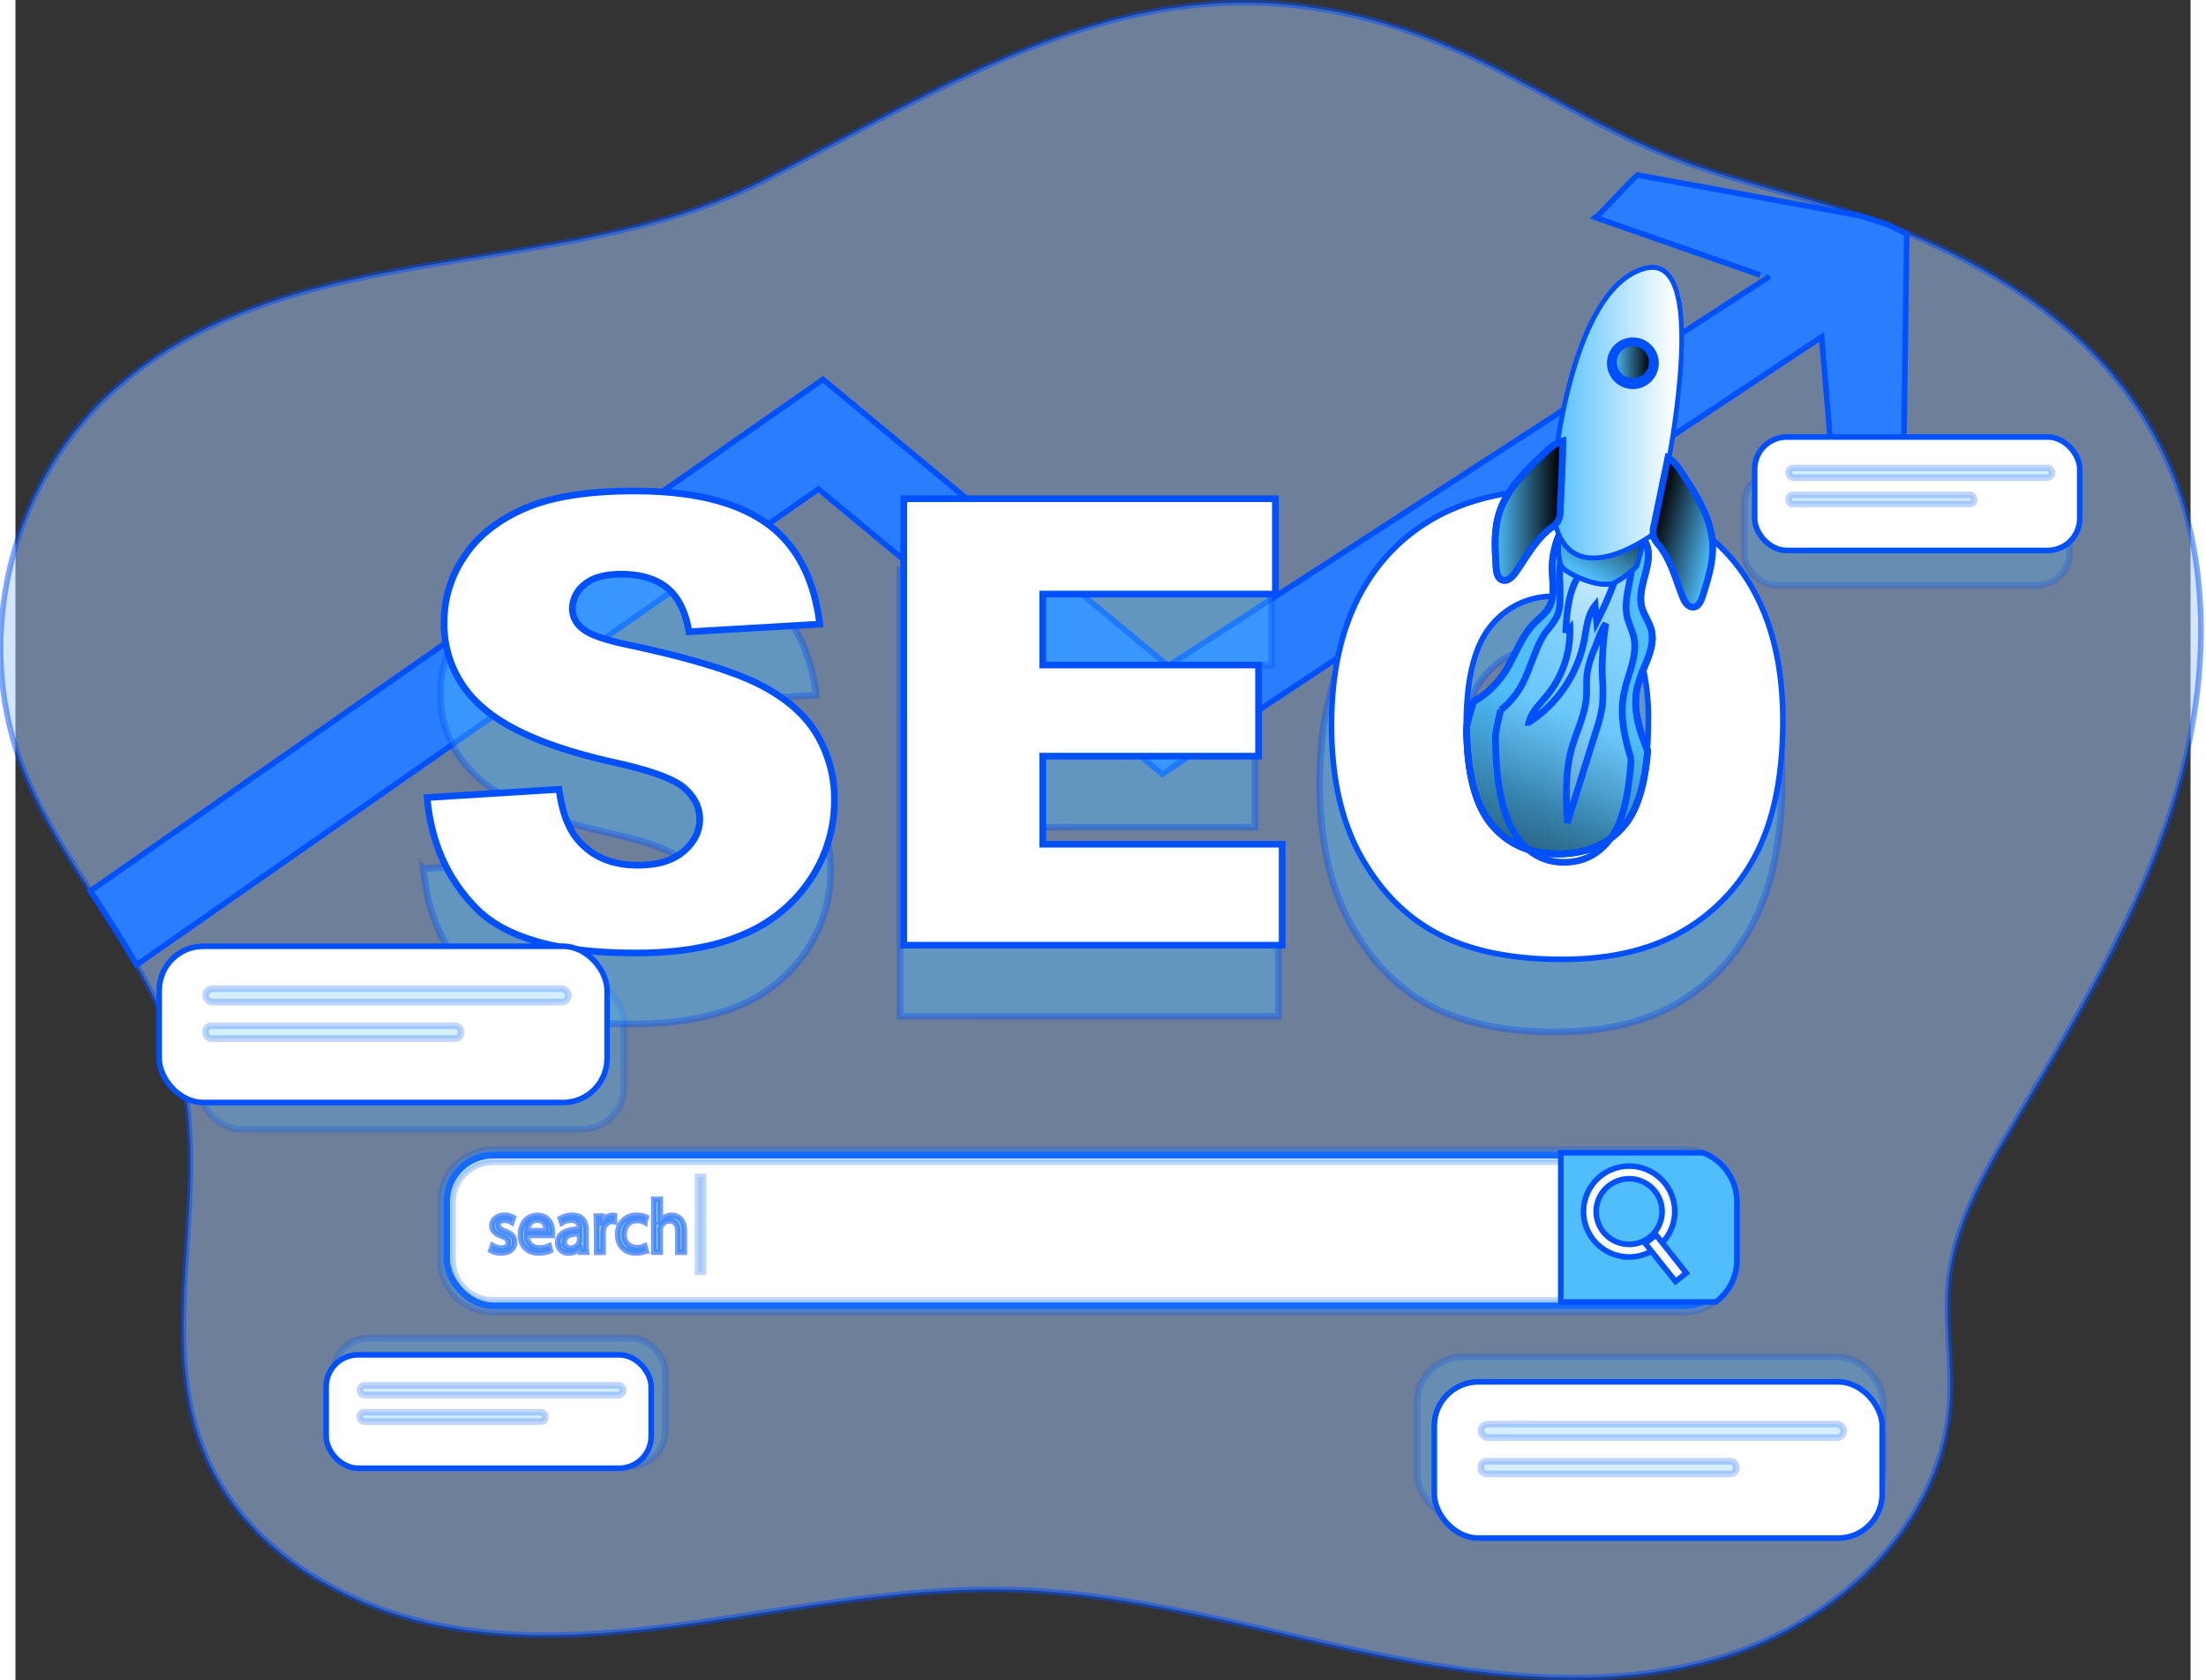 <svg xmlns="http://www.w3.org/2000/svg" xmlns:svg="http://www.w3.org/2000/svg" xmlns:xlink="http://www.w3.org/1999/xlink" id="svg6622" width="335.856" height="255.849" version="1.1" viewBox="0 0 563.765 435.562"><rect x="0" y="0" width="563.765" height="435.562" fill="#333333" stroke="none"/><style id="style6479">.D{opacity:.24}.E{fill:#4fbefb}.F{stroke-width:2.078}.G{stroke-width:1.449}.H{fill:#fff}</style><defs id="defs6504"><linearGradient id="A" x1="486.03" x2="449.74" y1="221.36" y2="315.1" gradientUnits="userSpaceOnUse"><stop id="stop6481" offset="0" stop-color="#010101" stop-opacity="0"/><stop id="stop6483" offset=".95" stop-color="#010101"/></linearGradient><linearGradient id="B" x1="475.54" x2="566.26" y1="295.98" y2="121.93" gradientUnits="userSpaceOnUse"><stop id="stop6486" offset="0" stop-color="#fff" stop-opacity="0"/><stop id="stop6488" offset=".95" stop-color="#fff"/></linearGradient><linearGradient id="C" x1="485.73" x2="502.36" y1="265.76" y2="169.38" xlink:href="#B"/><linearGradient id="D" x1="434.189" x2="443.067" y1="201.574" y2="184.589" xlink:href="#A"/><linearGradient id="E" x1="426.771" x2="455.477" y1="167.692" y2="167.692" xlink:href="#B"/><linearGradient id="F" x1="462.82" x2="483.76" y1="158.03" y2="158.03" xlink:href="#A"/><linearGradient id="G" x1="447.78" x2="468.73" y1="205.13" y2="205.13" gradientTransform="matrix(-0.97,-0.24,-0.24,0.97,1017.13,122.17)" xlink:href="#A"/><linearGradient id="H" x1="521.62" x2="281.23" y1="265.18" y2="322.26" xlink:href="#B"/><linearGradient id="I" x1="453.304" x2="463.061" y1="148.335" y2="148.335" gradientTransform="translate(0.982,-9.436)" xlink:href="#A"/><path id="J" d="m 510.03,232.73 q -1.28,15.9 -7,23 -7.37,9.12 -20.82,9.14 -13,0 -20.66,-9.34 c -5,-6.2 -7.53,-16.27 -7.57,-30.33 a 79.16,79.16 0 0 1 2.17,-7.73 27.88,27.88 0 0 0 9.18,-8.5 c 3.51,-5.19 5.32,-11.55 9.71,-16 1.49,-1.49 3.22,-2.78 4.31,-4.56 a 9.14,9.14 0 0 0 1.25,-3.78 c 0.36,-2.66 -0.08,-5.56 -0.12,-8.3 a 26.72,26.72 0 0 1 3.94,-14.21 c 8.34,0.12 16.55,3.9 24.73,5.39 3.58,6 -2.66,13.74 -0.93,20.54 0.61,2.42 2.22,4.47 2.9,6.89 1.13,4.11 -0.6,8.13 -2.29,12.24 a 41.35,41.35 0 0 0 -1.94,5.68 c -1.6,6.62 0.5,13.4 3.14,19.87 z"/><path id="K" d="m 477.73,140.52 c -5.55,5.27 -11.31,10.86 -13.62,18.16 -1.73,5.43 -1.36,11.27 -1,17 0.11,1.53 0.43,3.37 1.86,3.92 1.62,0.62 3.2,-0.94 4.19,-2.36 3.36,-4.82 6.19,-10.19 10.84,-13.77 a 8.74,8.74 0 0 0 2.14,-2 7.17,7.17 0 0 0 0.81,-3.73 c 0.26,-7.1 0.74,-14.33 0.78,-21.37 -2.38,0.62 -4.16,2.39 -6,4.15 z"/><linearGradient id="L" xlink:href="#A"/><linearGradient id="M" xlink:href="#B"/><path id="N" d="m 428.352,192.762 c 0,0 -0.406,5.534 0.712,7.156 1.118,1.622 8.679,4.773 11.605,3.366 a 19.792,18.715 0 0 0 4.948,-3.528 l 1.474,-5.116 z"/><path id="O" d="m 426.771,183.822 c 0,0 3.225,-41.738 20.447,-46.309 17.222,-4.571 2.136,55.471 2.136,55.471 0,0 -22.583,16.285 -22.583,-9.162 z"/></defs><g id="g6620" stroke="#0050ff" transform="translate(-39.948,-45.026)"><g id="g6510" class="G"><path id="path6506" fill="#acf" d="m 599.919,251.004 c -9.13,30.534 -25.942,58.126 -42.194,85.543 -7.482,12.55 -15.063,25.642 -16.678,40.143 -1.18,10.767 0.979,21.667 0.201,32.451 -2.184,30.809 -28.645,55.91 -58.252,65.16 -29.607,9.25 -61.675,5.533 -92.053,-0.833 -30.378,-6.366 -60.42,-15.301 -91.426,-16.342 -22.31,-0.742 -44.487,2.584 -66.53,6.009 -26.729,4.167 -54.027,8.334 -80.647,3.658 C 125.72,462.117 99.418,446.8 89.074,421.891 76.195,390.915 90.748,354.873 82.797,322.28 80.471,312.629 76.286,303.755 71.34,295.129 67.633,288.62 63.49,282.278 59.381,275.962 52.201,264.853 45.155,253.611 40.811,241.261 29.421,208.877 39.154,170.184 64.569,146.958 110.596,104.841 181.443,119.074 234.449,91.548 292.928,61.147 341.566,27.922 410.856,56.88 c 19.173,8.025 36.528,19.909 55.776,27.826 16.142,6.667 33.399,10.301 50.01,15.734 l 1.498,0.516 a 188.157,187.372 0 0 1 23.867,9.801 c 21.759,10.834 41.005,26.242 52.436,47.318 15.248,27.984 14.578,62.385 5.473,92.928 z" opacity=".501"/><path id="path6508" fill="#2a7fff" d="m 530.16,105.659 -0.954,68.51 -16.837,9.209 -4.268,-51.027 L 337.192,245.687 248.076,171.794 71.342,295.13 c -3.707,-6.509 -7.85,-12.851 -11.959,-19.167 L 249.255,143.368 338.731,217.628 494.1,117.001 c 0.167,0.049 -44.596,-15.591 -44.596,-15.591 1.322,-0.942 9.456,-10 10.879,-11.025 l 57.742,10.567 c 8.159,2.717 4.319,0.884 12.034,4.709 z" opacity=".987"/></g><g id="g6530" class="F" transform="matrix(0.837,0,0,0.833,36.093,45.74)"><g id="g6522" class="E"><rect id="rect6512" width="100.68" height="35.27" x="539.97" y="146.03" class="D" rx="9.9"/><rect id="rect6514" width="144.33" height="50.56" x="438.61" y="421.36" class="D" rx="14.19"/><rect id="rect6516" width="131.43" height="46.56" x="61.58" y="304" class="D" rx="12.99"/><rect id="rect6518" width="102.57" height="39.78" x="103.23" y="415.5" class="D" rx="10.61"/><path id="path6520" d="m 408.46,242.81 q 0,-36.75 18.85,-57.22 18.85,-20.47 52.51,-20.47 34.5,0 53.16,20.11 18.66,20.11 18.67,56.35 0,26.31 -8.16,43.15 a 61,61 0 0 1 -23.57,26.2 q -15.4,9.33 -38.41,9.33 -23.37,0 -38.69,-8.09 -15.32,-8.09 -24.79,-25.55 -9.57,-17.5 -9.57,-43.81 z m 42.7,0.21 q 0,22.73 7.78,32.65 7.78,9.92 21.16,9.93 13.76,0 21.3,-9.73 7.54,-9.73 7.54,-34.9 0,-21.19 -7.87,-31 -7.87,-9.81 -21.35,-9.71 a 25.1,25.1 0 0 0 -20.69,9.9 q -7.86,9.93 -7.87,32.86 z m -320.22,26.41 40.86,-2.56 q 1.33,10 5.41,15.17 6.63,8.45 19,8.44 9.2,0 14.17,-4.32 4.97,-4.32 5,-10 0,-5.4 -4.74,-9.67 -4.74,-4.27 -22,-8.06 -28.25,-6.35 -40.29,-16.87 a 33.94,33.94 0 0 1 -12.13,-26.83 36.44,36.44 0 0 1 6.21,-20.24 q 6.21,-9.53 18.67,-15 12.46,-5.47 34.18,-5.45 26.64,0 40.62,9.91 13.98,9.91 16.64,31.52 l -40.51,2.39 q -1.62,-9.39 -6.78,-13.65 -5.16,-4.26 -14.27,-4.27 -7.48,0 -11.28,3.18 a 9.73,9.73 0 0 0 -3.79,7.73 7.73,7.73 0 0 0 3.13,6 q 3,2.74 14.41,5.12 28.16,6.06 40.34,12.27 12.18,6.21 17.72,15.41 a 39,39 0 0 1 5.52,20.54 44.07,44.07 0 0 1 -7.4,24.65 46.2,46.2 0 0 1 -20.66,17.11 q -13.27,5.83 -33.47,5.83 -35.44,0 -49.1,-13.65 -13.66,-13.65 -15.46,-34.7 z m 147.61,-93 h 115.09 v 29.68 h -72.05 v 22.08 h 66.83 v 28.35 h -66.83 v 27.4 h 74.13 v 31.47 H 278.55 Z" opacity=".37"/></g><g id="g6528" class="H"><path id="path6524" d="m 132.08,247.32 40.86,-2.56 q 1.32,10 5.4,15.17 6.65,8.44 19,8.44 9.19,0 14.17,-4.32 4.98,-4.32 5,-10 0,-5.4 -4.74,-9.67 -4.74,-4.27 -22,-8.06 -28.26,-6.35 -40.29,-16.87 a 34,34 0 0 1 -12.14,-26.83 36.44,36.44 0 0 1 6.21,-20.24 q 6.21,-9.52 18.68,-15 12.47,-5.48 34.17,-5.45 26.64,0 40.63,9.91 13.99,9.91 16.63,31.52 l -40.48,2.37 q -1.6,-9.39 -6.78,-13.65 -5.18,-4.26 -14.26,-4.27 -7.5,0 -11.28,3.18 a 9.73,9.73 0 0 0 -3.8,7.72 7.73,7.73 0 0 0 3.13,6 q 3,2.76 14.41,5.13 28.15,6.06 40.34,12.27 12.19,6.21 17.73,15.41 a 39.12,39.12 0 0 1 5.54,20.57 44.14,44.14 0 0 1 -7.39,24.65 46.29,46.29 0 0 1 -20.67,17.11 q -13.27,5.84 -33.46,5.83 -35.46,0 -49.11,-13.65 -13.65,-13.65 -15.5,-34.71 z m 147.6,-93 h 115.09 v 29.67 h -72.05 v 22.09 h 66.84 v 28.35 h -66.84 v 27.4 h 74.14 v 31.43 H 279.68 Z"/><rect id="rect6526" width="397.62" height="46.87" x="138.15" y="358.59" rx="14.43"/></g></g><g id="g6538" class="E G"><path id="path6532" d="m 477.379,343.832 c -1.606,-0.63 -3.307,-0.949 -5.021,-0.942 h -308.57 c -7.597,0.004 -13.76,6.126 -13.783,13.693 v 15.001 c 0.019,7.569 6.183,13.696 13.783,13.7 h 308.604 c 7.576,-0.05 13.703,-6.156 13.749,-13.7 v -15.001 c -0.004,-5.642 -3.482,-10.704 -8.762,-12.75 z m 5.398,27.784 c -0.013,5.706 -4.656,10.329 -10.385,10.342 H 163.788 c -5.741,0 -10.4,-4.625 -10.419,-10.342 v -15.001 c 0.024,-5.713 4.682,-10.334 10.419,-10.334 h 308.604 c 5.727,0.014 10.367,4.631 10.385,10.334 z" class="D"/><path id="path6534" d="m 163.637,367.858 c 0.684,0.422 1.459,0.654 2.251,0.675 1.239,0 1.816,-0.616 1.816,-1.391 0,-0.775 -0.485,-1.25 -1.741,-1.717 -1.674,-0.6 -2.511,-1.525 -2.511,-2.642 0,-1.508 1.221,-2.742 3.238,-2.742 a 4.71,4.71 0 0 1 2.31,0.576 l -0.427,1.242 a 3.65,3.65 0 0 0 -1.916,-0.542 c -1.012,0 -1.573,0.576 -1.573,1.275 0,0.699 0.561,1.117 1.782,1.583 1.632,0.608 2.46,1.425 2.46,2.816 0,1.666 -1.28,2.8 -3.506,2.8 a 5.4,5.4 0 0 1 -2.637,-0.641 z m 8.887,-2.626 a 2.99,2.99 0 0 0 0.847,2.341 3.01,3.01 0 0 0 2.332,0.893 c 0.892,0.031 1.781,-0.135 2.602,-0.483 l 0.293,1.217 c -0.993,0.414 -2.055,0.613 -3.122,0.583 -2.895,0 -4.619,-1.892 -4.619,-4.716 0,-2.824 1.674,-5 4.402,-5 3.063,0 3.874,2.684 3.874,4.4 a 7.23,7.23 0 0 1 -0.051,0.792 z m 5.021,-1.217 c 0,-1.083 -0.451,-2.758 -2.369,-2.758 -1.724,0 -2.511,1.575 -2.619,2.758 z m 8.896,5.576 -0.134,-1.175 h -0.059 a 3.51,3.51 0 0 1 -2.87,1.391 2.68,2.68 0 0 1 -2.025,-0.716 c -0.539,-0.496 -0.848,-1.214 -0.845,-1.968 0,-2.258 2.017,-3.492 5.641,-3.475 v -0.183 a 1.92,1.92 0 0 0 -0.534,-1.598 c -0.425,-0.427 -1.008,-0.634 -1.592,-0.568 -0.859,0.001 -1.702,0.242 -2.444,0.699 l -0.394,-1.125 c 0.932,-0.558 2.001,-0.847 3.088,-0.833 2.87,0 3.565,1.95 3.565,3.816 v 3.5 a 13.03,13.03 0 0 0 0.15,2.233 z m -0.252,-4.767 c -1.858,-0.042 -3.975,0.292 -3.975,2.108 -0.035,0.436 0.122,0.865 0.431,1.176 a 1.51,1.51 0 0 0 1.175,0.441 c 1.017,0.03 1.935,-0.602 2.267,-1.559 a 1.79,1.79 0 0 0 0.1,-0.542 z m 4.394,-1.659 -0.075,-2.917 h 1.489 l 0.059,1.833 h 0.075 c 0.333,-1.17 1.382,-1.994 2.602,-2.041 a 1.74,1.74 0 0 1 0.485,0.058 v 1.601 a 2.4,2.4 0 0 0 -0.585,-0.058 2.39,2.39 0 0 0 -2.285,2.184 4.38,4.38 0 0 0 -0.075,0.792 v 5 h -1.674 z m 12.829,6.083 a 6.26,6.26 0 0 1 -2.694,0.542 c -2.828,0 -4.67,-1.916 -4.67,-4.775 -0.058,-1.356 0.456,-2.671 1.403,-3.591 0.957,-0.946 2.272,-1.442 3.618,-1.368 a 5.75,5.75 0 0 1 2.369,0.483 l -0.394,1.317 a 3.93,3.93 0 0 0 -1.975,-0.451 c -2.151,0 -3.348,1.583 -3.348,3.533 -0.083,0.906 0.223,1.805 0.845,2.472 a 3.23,3.23 0 0 0 2.411,1.027 4.9,4.9 0 0 0 2.092,-0.467 z m 1.991,-13.358 h 1.674 v 5.833 a 3.24,3.24 0 0 1 1.221,-1.2 3.6,3.6 0 0 1 1.749,-0.475 c 1.264,0 3.272,0.766 3.272,3.992 v 5.558 h -1.674 v -5.366 c 0,-1.5 -0.561,-2.775 -2.168,-2.775 -1.039,0.017 -1.955,0.685 -2.285,1.666 a 1.97,1.97 0 0 0 -0.118,0.833 v 5.634 H 205.4 Z" opacity=".56"/><path id="path6536" d="m 486.141,356.583 v 15.001 a 13.51,13.51 0 0 1 -5.489,10.908 h -40.168 v -38.66 h 36.905 c 5.277,2.049 8.751,7.111 8.753,12.75 z"/></g><g id="g6544" class="G H"><path id="path6540" d="m 458.208,370.832 c -4.784,0.004 -9.099,-2.865 -10.932,-7.265 a 11.74,11.74 0 0 1 2.561,-12.836 c 3.383,-3.368 8.471,-4.376 12.89,-2.551 4.419,1.825 7.299,6.121 7.296,10.886 -0.014,6.493 -5.297,11.753 -11.817,11.768 z m 0,-20.267 c -3.453,-0.004 -6.568,2.066 -7.892,5.241 -1.324,3.175 -0.596,6.833 1.845,9.266 2.441,2.433 6.112,3.162 9.304,1.847 3.192,-1.315 5.271,-4.416 5.272,-7.855 0,-4.69 -3.817,-8.496 -8.528,-8.501 z"/><path id="path6542" d="m 462.381,367.314 2.783,-2.192 7.844,9.876 -2.783,2.192 z m 20.463,-179.578 q -15.281,-15.75 -43.441,-15.776 -27.508,0 -42.939,16.042 c -10.243,10.741 -15.406,25.676 -15.406,44.909 q 0,20.642 7.791,34.368 7.791,13.726 20.319,20.068 12.494,6.35 31.616,6.342 18.803,0 31.374,-7.351 c 8.301,-4.814 14.995,-11.956 19.248,-20.534 q 6.611,-13.251 6.637,-33.868 0.016,-28.384 -15.197,-44.201 z M 415.98,233.08 q 0,-18.025 6.369,-25.776 c 3.855,-4.835 9.701,-7.671 15.9,-7.717 a 5.48,5.48 0 0 1 1.046,-0.067 q 11.004,0 17.456,7.65 c 2.575,3.279 4.33,7.12 5.121,11.208 0.927,4.302 1.368,8.693 1.314,13.092 0,2.95 -0.1,5.667 -0.301,8.217 q -1.071,13.251 -5.858,19.167 -6.168,7.601 -17.424,7.617 -10.879,0 -17.29,-7.784 c -4.185,-5.167 -6.302,-13.559 -6.334,-25.276 z"/></g><use id="use6546" width="100%" height="100%" x="0" y="0" class="E F" transform="matrix(0.837,0,0,0.833,36.093,45.74)" xlink:href="#J"/><g id="g6554" class="F" transform="matrix(0.837,0,0,0.833,34.445,5.956)"><use id="use6548" width="100%" height="100%" x="1.97" y="47.74" fill="url(#L)" xlink:href="#J" style="fill:url(#L)"/><path id="path6550" fill="url(#M)" d="m 506.89,283.07 q -1,15.89 -5.25,23 c -3.68,6.08 -8.87,9.15 -15.6,9.15 q -9.78,0 -15.48,-9.35 c -3.74,-6.2 -5.64,-16.27 -5.67,-30.32 q 0.67,-4 1.63,-7.73 a 25.16,25.16 0 0 0 6.88,-8.5 c 2.62,-5.2 4,-11.56 7.27,-16 a 26.11,26.11 0 0 0 3.23,-4.55 11.46,11.46 0 0 0 0.93,-3.79 76.65,76.65 0 0 0 -0.09,-8.29 33.79,33.79 0 0 1 3,-14.22 c 6.24,0.12 12.4,3.91 18.52,5.4 2.69,6 -2,13.73 -0.69,20.54 0.45,2.41 1.66,4.47 2.17,6.88 0.85,4.11 -0.45,8.14 -1.72,12.25 a 53.49,53.49 0 0 0 -1.45,5.67 c -1.21,6.61 0.36,13.41 2.32,19.86 z" style="fill:url(#M)"/><path id="path6552" fill="url(#C)" d="m 486.64,243.89 1.3,-1.45 a 31.82,31.82 0 0 1 -7,20.75 c -2.17,2.68 -4.87,5.16 -5.71,8.51 A 39.79,39.79 0 0 0 492.39,246 c 0.7,-3.71 1,-7.77 3.36,-10.7 l 0.49,5.11 a 104.84,104.84 0 0 0 5.37,-12.24 c 0.3,-0.81 0.54,-1.85 -0.11,-2.42 a 2.24,2.24 0 0 0 -1.27,-0.41 c -4,-0.39 -8.44,-1.72 -10.5,2.34 -2.35,4.66 -2.89,11.11 -3.09,16.21 z" style="fill:url(#C)"/></g><g id="g6564" stroke-width=".996" transform="matrix(1.175,0,0,1.238,-63.369,-55.595)"><use id="use6556" width="100%" height="100%" x="0" y="0" class="E" xlink:href="#N"/><use id="use6558" width="100%" height="100%" x="0" y="0" fill="url(#D)" xlink:href="#N" style="fill:url(#D)"/><use id="use6560" width="100%" height="100%" x="0" y="0" class="E" xlink:href="#O"/><use id="use6562" width="100%" height="100%" x="0" y="0" fill="url(#E)" xlink:href="#O" style="fill:url(#E)"/></g><g id="g6570" class="F" transform="matrix(0.837,0,0,0.833,36.093,45.74)"><use id="use6566" width="100%" height="100%" x="0" y="0" class="E" xlink:href="#K"/><use id="use6568" width="100%" height="100%" x="0" y="0" fill="url(#F)" xlink:href="#K" style="fill:url(#F)"/></g><path id="path6572" d="m 472.283,168.211 c 3.473,5.366 7.047,11.034 7.482,17.393 0.327,4.741 -1.138,9.401 -2.578,13.925 -0.384,1.217 -1.012,2.642 -2.285,2.809 -1.448,0.183 -2.419,-1.391 -2.946,-2.742 -1.774,-4.558 -3.013,-9.466 -6.084,-13.284 a 7.372,7.342 0 0 1 -1.347,-2.017 6.109,6.083 0 0 1 0.075,-3.184 l 3.606,-17.5 c 1.833,1.034 2.929,2.816 4.075,4.6 z" class="E G"/><g id="g6578" class="F" transform="matrix(0.837,0,0,0.833,34.445,5.956)"><path id="path6574" fill="url(#G)" d="m 523.17,194.88 c 4.14,6.43 8.41,13.23 8.93,20.87 0.39,5.68 -1.35,11.27 -3.08,16.71 -0.46,1.46 -1.21,3.17 -2.73,3.36 -1.72,0.22 -2.89,-1.67 -3.52,-3.29 -2.12,-5.47 -3.6,-11.35 -7.26,-15.93 a 8.59,8.59 0 0 1 -1.61,-2.42 7.19,7.19 0 0 1 0.08,-3.82 l 4.31,-21 c 2.2,1.24 3.5,3.38 4.88,5.52 z" style="fill:url(#G)"/><path id="path6576" fill="url(#H)" d="m 495.72,248.4 a 33,33 0 0 0 -2.42,7.78 c -0.36,2.66 -0.06,5.37 -0.3,8 -0.47,5.42 -3.08,10.39 -4.53,15.64 -2.06,7.48 -1.71,15.38 -1.34,23.12 L 496,274.4 a 44.59,44.59 0 0 0 2,-8 62.5,62.5 0 0 0 -0.05,-9.28 93.07,93.07 0 0 1 1.1,-16.17 c -1.53,2.13 -2.34,4.99 -3.33,7.45 z" style="fill:url(#H)"/></g><g id="g6586" class="G"><ellipse id="ellipse6580" cx="459.165" cy="139.178" class="E" rx="5.992" ry="5.967"/><ellipse id="ellipse6582" cx="459.164" cy="138.899" fill="url(#I)" rx="4.879" ry="4.859" style="fill:url(#I)"/><rect id="rect6584" width="116.087" height="40.493" x="407.696" y="403.209" class="H" rx="11.415"/></g><g id="g6592" class="E F" transform="matrix(0.837,0,0,0.833,36.093,45.74)"><rect id="rect6588" width="112.33" height="4.18" x="458.41" y="442.27" class="D" rx="2.09"/><rect id="rect6590" width="79.06" height="3.95" x="458.41" y="453.83" class="D" rx="1.7"/></g><rect id="rect6594" width="116.087" height="40.493" x="77.215" y="290.305" class="G H" rx="11.415"/><g id="g6600" class="E F" transform="matrix(0.837,0,0,0.833,36.093,45.74)"><rect id="rect6596" width="112.33" height="4.18" x="63.51" y="306.79" class="D" rx="2.09"/><rect id="rect6598" width="79.06" height="3.95" x="63.51" y="318.35" class="D" rx="1.7"/></g><rect id="rect6602" width="84.254" height="29.393" x="120.473" y="396.2" class="G H" rx="8.284"/><g id="g6608" class="E F" transform="matrix(0.837,0,0,0.833,36.093,45.74)"><rect id="rect6604" width="81.53" height="3.03" x="111.26" y="430.21" class="D" rx="1.52"/><rect id="rect6606" width="57.39" height="2.87" x="111.26" y="438.6" class="D" rx="1.24"/></g><rect id="rect6610" width="84.254" height="29.393" x="490.736" y="158.301" class="G H" rx="8.284"/><g id="g6618" class="E F" transform="matrix(0.837,0,0,0.833,36.093,45.74)"><rect id="rect6612" width="81.53" height="3.03" x="553.71" y="144.74" class="D" rx="1.52"/><rect id="rect6614" width="57.39" height="2.87" x="553.71" y="153.13" class="D" rx="1.24"/><path id="path6616" d="m 216.01,365.39 h 1.51 v 29.48 h -1.51 z" class="D"/></g></g></svg>